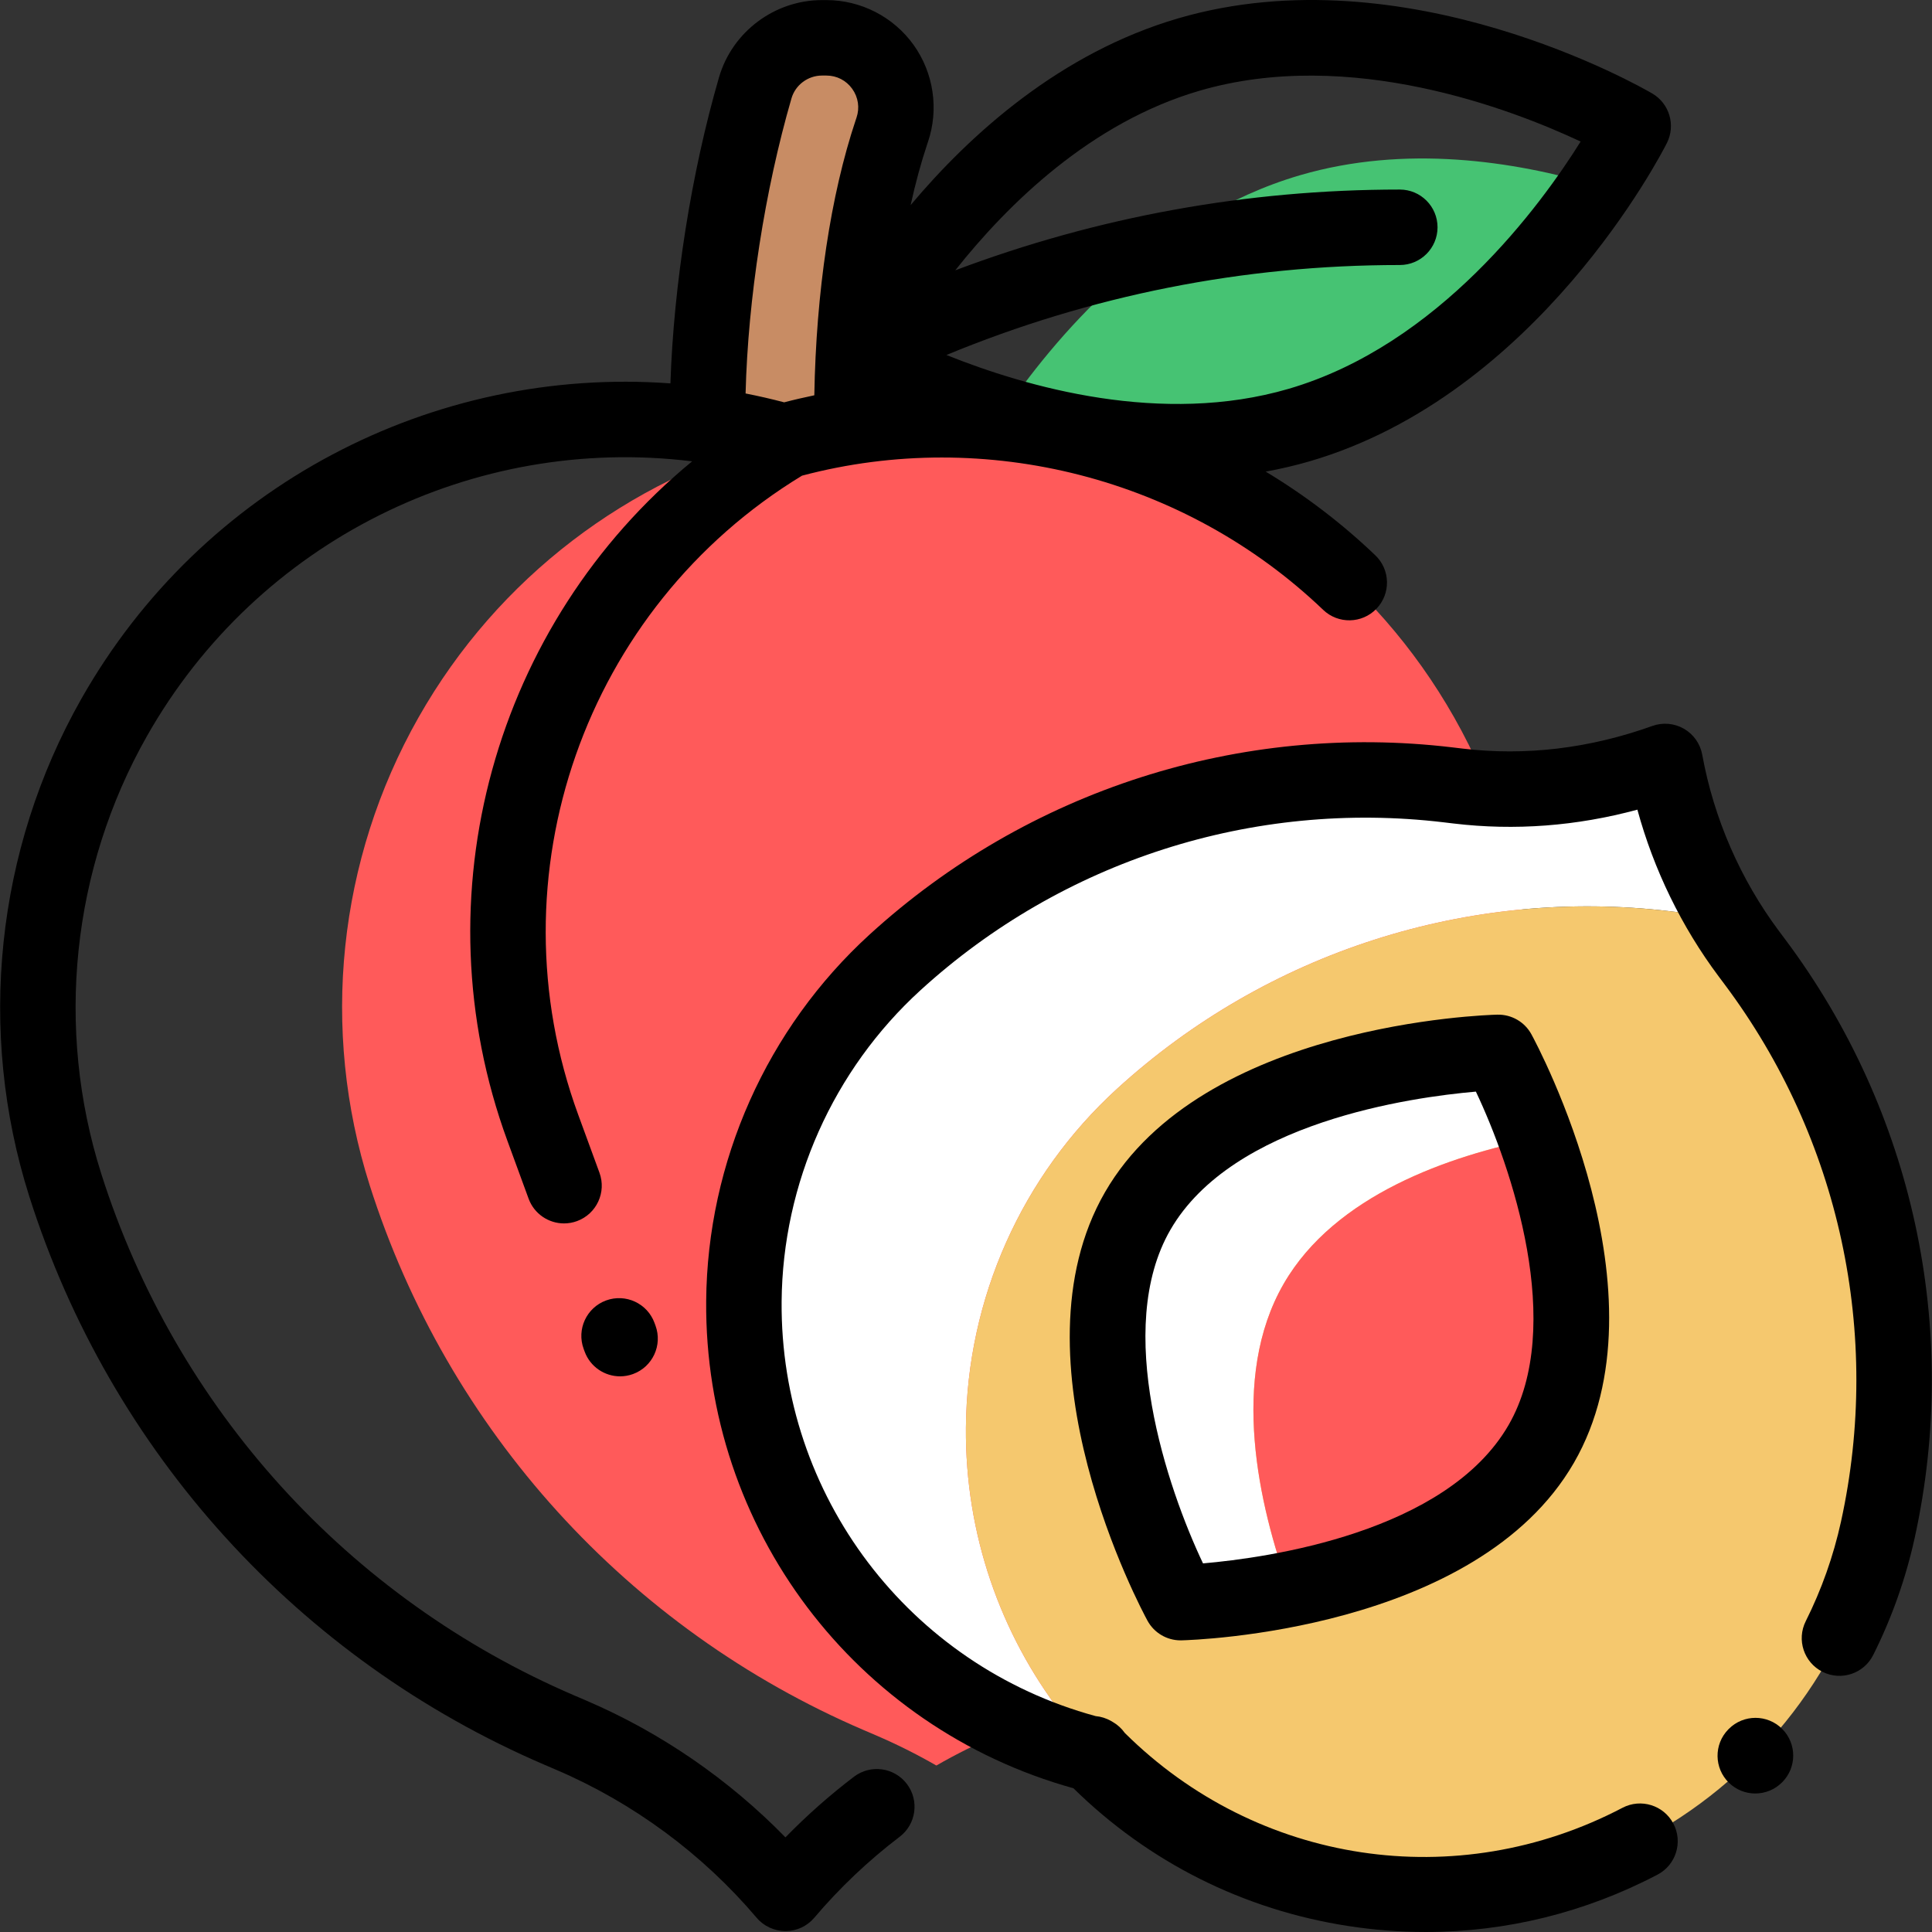 <?xml version="1.0" encoding="iso-8859-1"?>
<!-- Generator: Adobe Illustrator 19.0.0, SVG Export Plug-In . SVG Version: 6.00 Build 0)  -->
<svg version="1.1" id="Capa_1" xmlns="http://www.w3.org/2000/svg" xmlns:xlink="http://www.w3.org/1999/xlink" x="0px" y="0px"
	 viewBox="0 0 512.003 512.003" style="enable-background:new 0 0 512.003 512.003;" xml:space="preserve">
<rect x="0" y="0" width="512.003" height="512.003" fill="#333333" stroke="none"/>
<path style="fill:#C88C64;" d="M187.499,110.444c0-29.843,5.432-62.323,12.652-87.174c2.284-7.861,9.51-13.248,17.696-13.248h1.148
	c12.644,0,21.516,12.421,17.45,24.393c-0.065,0.191-0.13,0.383-0.194,0.577c-6.77,20.24-10.5,47.037-10.5,75.452H187.499z"/>
<path style="fill:#46C373;" d="M265.616,109.868c22.125,6.564,50.868,10.904,78.698,2.771
	c38.652-11.297,65.597-43.744,78.928-63.437c-22.125-6.564-50.868-10.904-78.698-2.771
	C305.89,57.728,278.946,90.175,265.616,109.868z"/>
<path style="fill:#FF5A5A;" d="M385.389,190.155c-21.135-37.3-55.877-63.095-95.164-73.644c-0.336,0.09-0.672,0.174-1.008,0.266
	l-0.744,0.205l-0.744-0.205c-13.144-3.618-26.436-5.435-39.585-5.583c-13.15,0.149-26.442,1.966-39.585,5.583l-0.744,0.205
	l-0.744-0.205c-0.335-0.092-0.672-0.176-1.007-0.266c-39.288,10.55-74.03,36.346-95.164,73.644l0,0
	c-21.365,37.707-26.053,82.61-12.936,123.916l0,0c20.611,64.905,68.436,117.635,131.027,144.465l3.112,1.334
	c5.514,2.364,10.868,5.043,16.043,8.016c5.175-2.974,10.529-5.653,16.043-8.016l3.112-1.334
	c62.591-26.831,110.416-79.56,131.027-144.465l0,0C411.442,272.766,406.755,227.862,385.389,190.155L385.389,190.155z"/>
<path style="fill:#FFFFFF;" d="M347.894,498.288c-54.497-14.206-92.37-63.628-91.915-119.945l0,0
	c0.276-34.206,14.794-66.75,40.061-89.809l0,0c39.703-36.232,93.204-53.401,146.578-47.04l2.654,0.316
	c3.805,0.453,7.6,0.704,11.383,0.779c-7.526-12.533-12.756-26.348-15.379-40.798c-17.698,6.341-36.172,8.747-54.839,6.521
	l-2.654-0.316c-53.373-6.361-106.873,10.808-146.578,47.04l0,0c-25.268,23.058-39.784,55.602-40.061,89.809l0,0
	c-0.455,56.316,37.418,105.738,91.915,119.945l0.589,0.154l-0.192-0.194l0.456,0.263l-0.264-0.069l0.428,0.434
	c16.477,16.702,36.81,27.828,58.43,33.087l-0.023-0.023L347.894,498.288z"/>
<g>
	<polygon style="fill:#F5C86E;" points="289.457,464.75 289.649,464.945 289.913,465.014 	"/>
	<polygon style="fill:#F5C86E;" points="348.291,498.247 348.483,498.442 348.747,498.511 	"/>
	<path style="fill:#F5C86E;" d="M439.909,485.006L439.909,485.006c29.485-17.342,50.41-46.187,57.746-79.598l0,0
		c11.526-52.5-0.355-107.418-32.551-150.459l-1.601-2.14c-2.464-3.294-4.742-6.708-6.849-10.218
		c-3.783-0.075-7.578-0.326-11.383-0.779l-2.654-0.316c-53.373-6.361-106.873,10.808-146.578,47.04l0,0
		c-25.268,23.058-39.784,55.602-40.061,89.809l0,0c-0.455,56.316,37.418,105.738,91.915,119.945l0.589,0.154l-0.192-0.194
		l0.456,0.263l-0.264-0.069l0.023,0.023C378.782,505.828,411.588,501.663,439.909,485.006z"/>
</g>
<path style="fill:#FFFFFF;" d="M340.201,340.207c13.589-23.537,43.937-33.919,66.814-38.486c-4.932-13.621-9.948-22.83-9.948-22.83
	s-72.315,1.774-95.564,42.041c-23.249,40.268,11.373,103.781,11.373,103.781s12.489-0.309,28.75-3.556
	C333.602,398.998,325.802,365.147,340.201,340.207z"/>
<path style="fill:#FF5A5A;" d="M408.439,382.673c14.399-24.94,6.599-58.791-1.425-80.952c-22.877,4.567-53.225,14.95-66.814,38.486
	c-14.399,24.94-6.599,58.791,1.425,80.952C364.502,416.592,394.85,406.21,408.439,382.673z"/>
<path d="M160.625,344.635c-5.186,1.899-7.85,7.641-5.952,12.828l0.264,0.72c1.483,4.052,5.313,6.564,9.391,6.564
	c1.142,0,2.303-0.197,3.437-0.612c5.186-1.899,7.85-7.641,5.952-12.828l-0.264-0.72
	C171.554,345.402,165.812,342.739,160.625,344.635z"/>
<path d="M226.314,470.851c-6.435,4.896-12.515,10.276-18.162,16.072c-14.996-15.367-33.048-27.789-52.771-36.243l-3.112-1.334
	C92.301,423.64,46.581,373.231,26.833,311.044c-12.234-38.525-7.821-80.792,12.105-115.96c29.398-51.882,86.7-79.947,144.483-72.824
	c-52.18,42.93-72.785,115.03-48.944,180.091l5.609,15.309c1.484,4.05,5.313,6.561,9.389,6.561c1.142,0,2.305-0.198,3.44-0.614
	c5.186-1.9,7.848-7.644,5.948-12.829l-5.61-15.309c-23.23-63.389,1.705-134.407,59.291-169.413
	c48.801-12.93,101.604,0.632,138.112,35.562c3.991,3.817,10.319,3.679,14.138-0.313c3.818-3.991,3.678-10.32-0.313-14.138
	c-8.845-8.462-18.605-15.895-29.053-22.184c3.896-0.715,7.797-1.61,11.69-2.748c60.432-17.662,93.261-81.616,94.629-84.329
	c2.376-4.714,0.679-10.462-3.877-13.13c-2.635-1.542-65.216-37.573-125.617-19.919c-31.153,9.105-54.971,30.511-70.923,49.488
	c1.269-5.771,2.74-11.201,4.41-16.193l0.176-0.523c2.947-8.676,1.522-18.298-3.81-25.74c-5.325-7.43-13.964-11.866-23.109-11.866
	h-1.148c-12.573,0-23.798,8.412-27.298,20.457c-7.333,25.241-12.002,54.907-12.884,81.121
	C114.78,97.004,53.583,128.675,21.54,185.227C-1.123,225.22-6.14,273.285,7.772,317.098C29.28,384.827,79.076,439.73,144.39,467.727
	l3.112,1.334c20.36,8.727,38.693,22.272,53.018,39.17c1.9,2.241,4.707,3.534,7.644,3.534s5.727-1.292,7.627-3.534
	c6.729-7.938,14.343-15.16,22.628-21.462c4.396-3.344,5.249-9.617,1.906-14.012C236.983,468.362,230.709,467.51,226.314,470.851z
	 M317.862,24.054c39.881-11.657,82.873,4.935,101.024,13.461c-10.584,16.932-37.562,53.891-77.377,65.527
	c-33.591,9.819-69.389-0.404-90.691-8.967c38.256-15.813,78.639-23.841,120.147-23.841c5.523,0,9.999-4.477,9.999-9.999
	s-4.477-9.999-9.999-9.999c-40.553,0-80.099,7.195-117.806,21.403C267.188,53.933,289.198,32.432,317.862,24.054z M209.753,26.061
	c1.034-3.556,4.363-6.039,8.095-6.039h1.148c2.754,0,5.251,1.282,6.852,3.517c1.609,2.246,2.021,5.039,1.131,7.657l-0.21,0.625
	c-6.645,19.865-10.497,45.582-10.966,72.937c-2.674,0.562-5.341,1.169-7.989,1.864c-3.403-0.894-6.812-1.675-10.227-2.347
	C198.227,79.204,202.668,50.448,209.753,26.061z"/>
<path d="M473.11,248.959l-1.6-2.139c-10.279-13.742-17.331-29.929-20.396-46.813c-0.525-2.891-2.294-5.405-4.839-6.873
	c-2.545-1.469-5.605-1.745-8.372-0.754c-16.674,5.975-33.593,7.996-50.282,6.006l-2.654-0.316
	c-56.308-6.712-112.616,11.361-154.501,49.582c-27.232,24.852-43.022,60.248-43.32,97.114
	c-0.487,60.267,39.428,113.067,97.324,129.145c19.955,19.603,45.072,32.209,72.772,36.498c6.875,1.064,13.752,1.593,20.589,1.593
	c21.322,0,42.245-5.142,61.434-15.203c4.892-2.564,6.777-8.607,4.213-13.499c-2.564-4.892-8.607-6.776-13.499-4.213
	c-43.915,23.023-96.754,15.027-131.898-19.839c-0.813-1.154-1.881-2.15-3.174-2.896l-0.456-0.263
	c-1.29-0.745-2.684-1.171-4.087-1.298c-49.477-13.481-83.639-58.477-83.224-109.865c0.253-31.319,13.667-61.39,36.803-82.503
	c37.589-34.301,88.128-50.518,138.653-44.497l2.654,0.316c16.202,1.931,32.528,0.696,48.679-3.671
	c4.341,15.912,11.691,31.026,21.565,44.226l1.6,2.139c30.48,40.747,41.703,92.624,30.791,142.326
	c-2.007,9.141-5.149,18.016-9.34,26.379c-2.475,4.938-0.478,10.945,4.459,13.419c4.937,2.474,10.945,0.478,13.419-4.459
	c4.934-9.844,8.633-20.291,10.995-31.05C519.579,352.169,507.074,294.365,473.11,248.959z"/>
<path d="M458.155,458.179c-0.028,0.028-0.118,0.119-0.145,0.147c-3.857,3.949-3.773,10.263,0.172,14.123
	c1.943,1.901,4.465,2.847,6.986,2.846c2.593,0,5.186-1,7.145-2.992c3.888-3.907,3.882-10.224-0.017-14.124
	C468.39,454.275,462.059,454.275,458.155,458.179z"/>
<path d="M396.821,268.896c-3.182,0.078-78.221,2.424-103.978,47.038c-25.758,44.614,9.729,110.772,11.253,113.567
	c1.755,3.219,5.126,5.214,8.778,5.214c0.082,0,0.164-0.001,0.246-0.003c3.182-0.078,78.221-2.424,103.978-47.038
	c25.758-44.614-9.729-110.772-11.253-113.567C404.052,270.816,400.574,268.817,396.821,268.896z M399.779,377.674
	c-16.486,28.553-63.925,35.171-80.967,36.643c-9.464-19.943-23.795-62.154-8.652-88.383c16.484-28.553,63.925-35.171,80.967-36.643
	C400.591,309.234,414.923,351.445,399.779,377.674z"/>
<g>
</g>
<g>
</g>
<g>
</g>
<g>
</g>
<g>
</g>
<g>
</g>
<g>
</g>
<g>
</g>
<g>
</g>
<g>
</g>
<g>
</g>
<g>
</g>
<g>
</g>
<g>
</g>
<g>
</g>
</svg>
